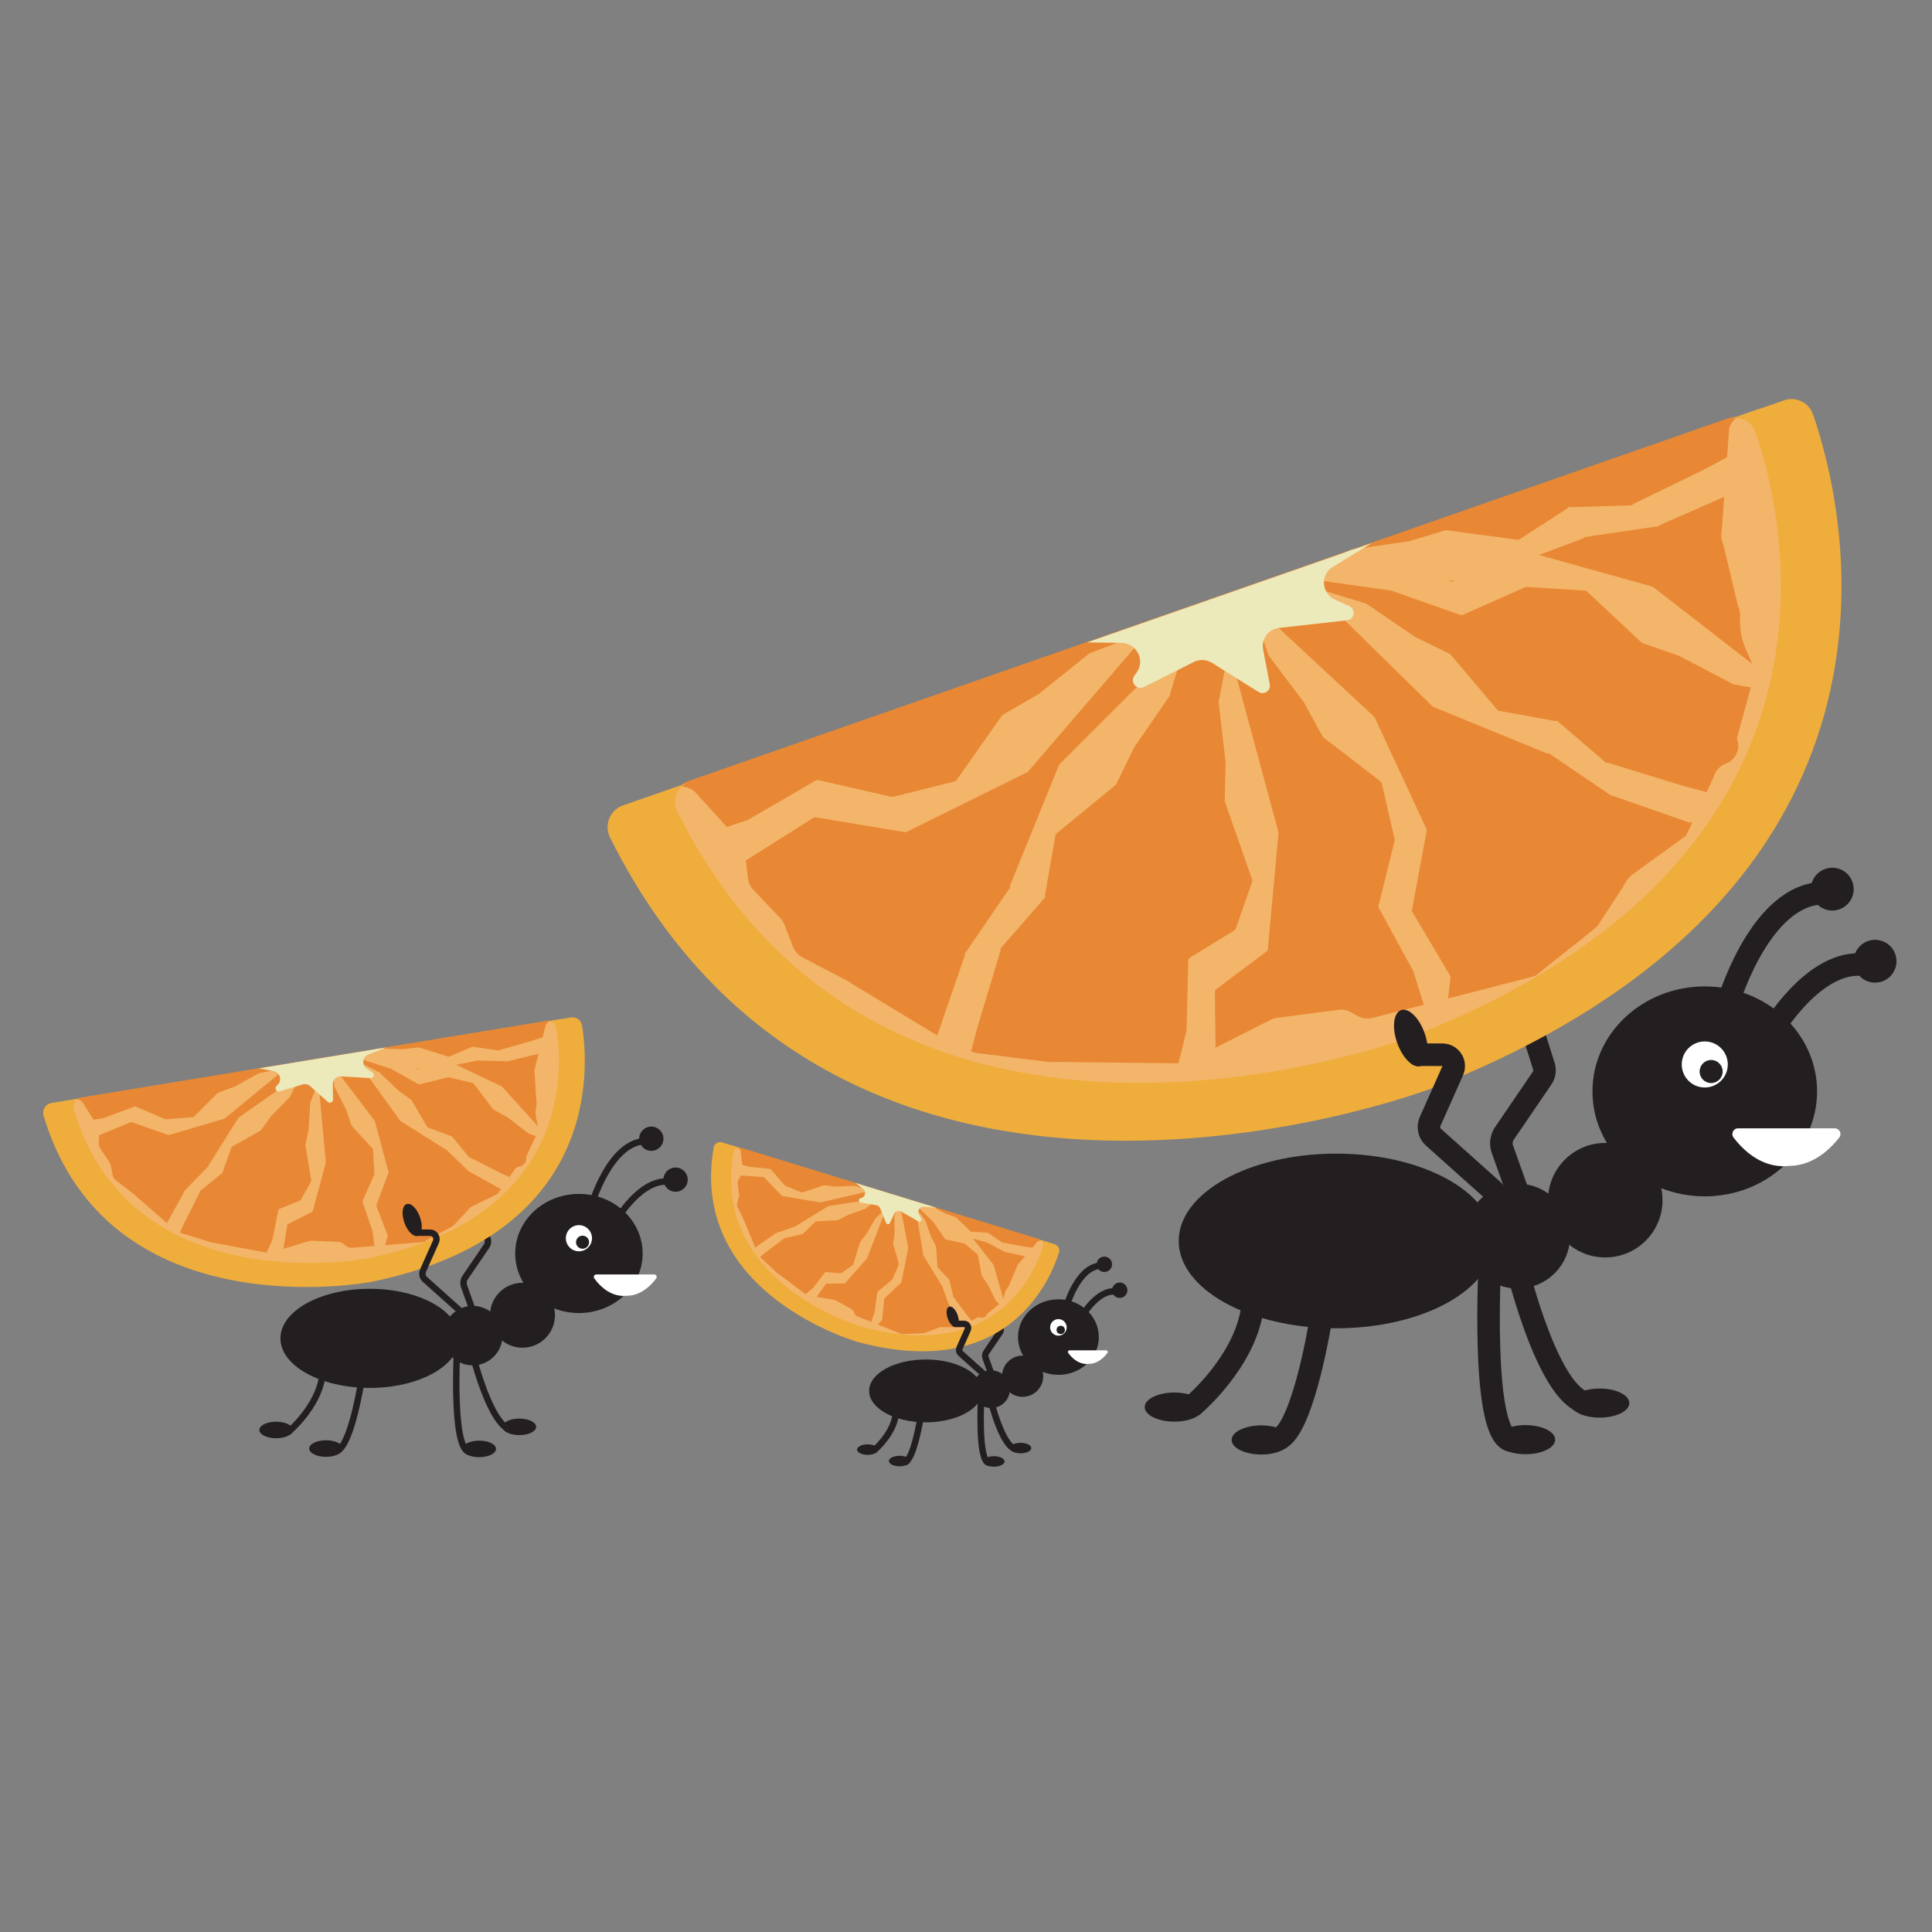 <?xml version="1.0" encoding="UTF-8"?><svg id="Layer_1" xmlns="http://www.w3.org/2000/svg" viewBox="0 0 600 600"><rect x="0" y="0" width="600" height="600" fill="#808080" stroke="none"/><defs><style>.cls-1{fill:#f3b56a;}.cls-2{fill:#efad3c;}.cls-3{fill:#e88834;}.cls-4{fill:#fff;}.cls-5{fill:#ece9ba;}.cls-6{fill:#231f20;}.cls-7,.cls-8{stroke-linecap:round;}.cls-7,.cls-8,.cls-9,.cls-10{fill:none;stroke:#231f20;stroke-miterlimit:10;}.cls-7,.cls-10{stroke-width:7px;}.cls-8,.cls-9{stroke-width:2px;}</style></defs><g><path class="cls-7" d="M410.26,409.31s-5.08,32.36-12.49,37.29"/><path class="cls-7" d="M370.85,436.23s15.62-13.28,18.03-29.64"/><ellipse class="cls-6" cx="391.7" cy="447.19" rx="9.2" ry="4.52"/><ellipse class="cls-6" cx="364.7" cy="436.98" rx="9.2" ry="4.52"/><g><path class="cls-7" d="M471.32,370.17l-4.74-13.28c-.59-1.64-.35-3.46,.63-4.9l11.72-17.19c.73-1.07,.93-2.42,.54-3.66l-6.6-20.93"/><ellipse class="cls-6" cx="529.43" cy="338.94" rx="34.88" ry="32.6"/><circle class="cls-6" cx="498.53" cy="372.73" r="17.78"/><circle class="cls-6" cx="471.32" cy="383.89" r="16.28"/><ellipse class="cls-6" cx="414.96" cy="385.39" rx="48.9" ry="27.12"/><path class="cls-10" d="M550.03,320.6s13.22-22.97,29.07-20.94"/><path class="cls-10" d="M536.37,312.36s9.33-32.63,28.06-34.85"/><circle class="cls-6" cx="582.32" cy="298.52" r="6.65"/><circle class="cls-6" cx="569.03" cy="276.13" r="6.65"/><path class="cls-7" d="M462.74,391.18s-2.98,53.44,6.28,56.16"/><path class="cls-7" d="M471.32,394.31s10.05,41.3,22.27,41.43"/><ellipse class="cls-6" cx="473.77" cy="447.1" rx="9.2" ry="4.52"/><ellipse class="cls-6" cx="496.8" cy="435.74" rx="9.2" ry="4.52"/><g><path class="cls-3" d="M536.96,129.81c3.28-1.14,6.9,.65,8.05,3.97,9.05,26.25,35.29,132.34-106.84,187.81,0,0-162.55,61.46-228.05-70.06-1.74-3.49-.04-7.67,3.59-8.94l323.25-112.78Z"/><g><path class="cls-1" d="M552.42,212.59l-38.94-30.22c-.14-.11-.29-.18-.46-.23l-37.36-10.43c-.26-.07-.54-.06-.79,.03l-23.59,8.78c-.29,.11-.62,.11-.92-.01l-21.71-8.51c-.27-.11-.56-.12-.84-.04l-19.06,5.65c-1.33,.39-1.13,2.35,.25,2.55l22.86,3.22c.09,.01,.17,.03,.25,.06l21.35,7.49c.31,.11,.65,.1,.94-.03l19.16-8.5c.18-.08,.39-.12,.59-.11l17.97,1.11c.31,.02,.6,.15,.82,.36l16.73,15.67c.14,.13,.3,.23,.47,.29l11.39,4c.06,.02,.12,.05,.18,.08l16.37,8.6c.12,.06,.25,.11,.38,.13l12.97,2.38c1.34,.24,2.05-1.47,.97-2.31Z"/><path class="cls-1" d="M364.89,201.56l-35.76,35.67c-.13,.13-.23,.27-.29,.44l-15.1,37.17c-.11,.26-.13,.55-.06,.83l-14.08,20.55c.08,.32,.04,.66-.12,.95l-8.28,24.06c-.14,.26-.19,.57-.14,.86l3.65,20.71c.25,1.44,2.3,1.55,2.67,.14l5.96-23.25c.02-.09,.05-.17,.09-.25l7.19-23.85c.15-.31,.17-.66,.07-.99l13.87-15.9c.14-.17-.04-.63-.04-.63l3.22-18.51c.05-.31,.22-.6,.47-.8l18.15-14.9c.15-.12,.27-.27,.35-.44l5.45-11.2c.03-.06,.06-.12,.1-.17l10.79-15.64c.08-.11,.14-.24,.18-.37l3.95-13.11c.41-1.35-1.28-2.37-2.28-1.38Z"/><path class="cls-1" d="M410.59,185.75l34.19,33.53c.12,.12,.26,.21,.42,.28l35.09,14.36c.25,.1,.52,.12,.77,.06l19.54,13.26c.3-.07,.62-.03,.89,.12l22.67,7.92c.25,.13,.53,.18,.81,.13l19.26-3.19c1.34-.22,1.4-2.12,.07-2.47l-21.86-5.75c-.08-.02-.16-.05-.24-.09l-22.45-6.9c-.29-.14-.62-.17-.92-.08l-15.19-13.02c-.16-.13-.59,.03-.59,.03l-17.37-3.16c-.29-.05-.56-.21-.76-.44l-14.36-16.99c-.12-.14-.26-.25-.42-.33l-10.59-5.17c-.06-.03-.11-.06-.16-.09l-14.87-10.16c-.11-.07-.23-.13-.35-.17l-12.34-3.79c-1.27-.39-2.18,1.17-1.23,2.1Z"/><path class="cls-1" d="M408.56,178.72l47.41,1.78c.17,0,.33-.02,.49-.08l35.02-13.15c.25-.09,.46-.26,.6-.48l23.08-3.39c.17-.26,.42-.44,.72-.52l21.7-9.51c.27-.07,.51-.23,.67-.45l11.69-15.48c.81-1.08-.44-2.54-1.63-1.89l-19.65,10.58c-.07,.04-.15,.07-.23,.1l-20.85,10.12c-.3,.09-.56,.3-.72,.57l-19.79,.61c-.21,.01-.4,.42-.4,.42l-14.65,9.46c-.25,.16-.55,.23-.84,.19l-21.88-2.92c-.18-.02-.36,0-.53,.04l-11.14,3.35c-.06,.02-.12,.03-.18,.04l-17.61,2.53c-.13,.02-.25,.06-.37,.11l-11.46,5.56c-1.18,.57-.77,2.36,.55,2.41Z"/><path class="cls-1" d="M383.14,207.03l13.85,51.25c.05,.18,.07,.36,.05,.52l-3.31,36.03c-.02,.25-.13,.46-.3,.58l-15.84,11.88c-.2,.15-.3,.4-.3,.71l.26,22.67c0,.28-.08,.52-.25,.67l-11.5,10.62c-.8,.74-2.49-.79-2.19-2l4.86-19.81c.02-.07,.03-.15,.03-.24l.53-21.67c0-.32,.13-.57,.35-.7l14.09-8.69c.14-.08,.24-.21,.29-.38l5.09-14.57c.09-.25,.07-.56-.04-.89l-8.36-23.92c-.07-.19-.1-.39-.1-.56l.28-11.56c0-.06,0-.13,0-.19l-2.15-18.64c-.02-.14-.01-.26,.01-.38l2.27-11.63c.23-1.2,2.01-.54,2.4,.89Z"/><path class="cls-1" d="M391.62,189.92l35.06,32.61c.12,.11,.22,.25,.29,.4l15.98,34.41c.11,.24,.15,.51,.1,.77l-4.53,24.32c-.06,.3,0,.62,.16,.89l11.61,19.58c.14,.24,.2,.53,.17,.8l-2.28,19.41c-.16,1.35-2.05,1.5-2.46,.19l-6.77-21.59c-.03-.08-.06-.16-.1-.23l-10.59-19.41c-.15-.28-.2-.61-.12-.92l4.97-19.99c.05-.19,.05-.4,0-.59l-3.97-17.22c-.07-.29-.24-.55-.47-.74l-17.62-13.56c-.14-.11-.26-.25-.35-.41l-5.65-10.35c-.03-.06-.06-.11-.1-.16l-10.83-14.4c-.08-.1-.14-.22-.18-.34l-4.36-12.16c-.45-1.25,1.07-2.24,2.04-1.33Z"/><path class="cls-1" d="M353.35,200l-34.04,39.57c-.12,.14-.27,.25-.43,.33l-37.23,18.4c-.26,.13-.56,.17-.85,.12l-27.31-4.58c-.34-.06-.69,.01-.97,.19l-21.03,13.27c-.26,.16-.57,.24-.88,.21l-21.7-2.17c-1.51-.15-1.79-2.25-.36-2.74l23.56-7.92c.09-.03,.17-.07,.25-.11l20.9-12.12c.3-.18,.67-.23,1.01-.15l22.52,5.15c.22,.05,.44,.05,.66,0l18.88-4.73c.32-.08,.6-.27,.79-.54l13.96-19.84c.11-.16,.26-.3,.43-.4l11.15-6.47c.06-.03,.12-.07,.17-.12l15.32-12.31c.11-.09,.24-.16,.37-.21l13.24-5.07c1.36-.52,2.55,1.14,1.6,2.24Z"/><path class="cls-5" d="M425.97,168.68l-88.36,30.83,10.68,.14c4.64,.06,7.4,5.31,4.78,9.09l-.83,1.19c-1.37,1.98,.85,4.54,3.01,3.45l15.52-7.8c1.78-.9,3.92-.79,5.64,.29l14.41,9.02c1.73,1.08,3.89-.37,3.51-2.37l-2.06-10.82c-.62-3.26,1.62-6.32,4.89-6.68l21.2-2.38c2.36-.26,2.8-3.48,.61-4.46l-4.31-1.91c-4.27-1.9-4.75-7.77-.82-10.17l12.13-7.42Z"/></g><path class="cls-1" d="M536.98,133.37l-2.3,31.71c-.28,1.36-.09,2.79,.53,4.04l4.52,19.04c.48,.95,.69,1.99,.66,3.01-.12,3.47,.25,6.94,1.66,10.14l2.6,5.93c-1.31,1.69-1.62,3.95-.84,5.97l-4.39,16.05c1.24,3.2-.32,6.74-3.49,7.92h0c-1.83,.68-3.21,2.2-3.71,4.09l-8.61,18.27-.02,.02-15.32,11.08c-2.59,1.83-3.06,2.51-4.44,5.12l-7.56,11.61c-.81,.8-1.67,1.56-2.56,2.27l-16.74,13.29c-.36,.17-.73,.31-1.11,.41l-49.65,12.8c-1.53,.39-3.15,.18-4.55-.59l-2.17-1.2c-1.17-.65-2.51-.9-3.82-.73l-19.06,2.48c-.68,.09-1.34,.29-1.95,.6l-25.48,12.87c-.87,.44-1.83,.66-2.81,.65l-38.9-.43c-.39,0-.78,.03-1.16,.1l-23.5-2.92c-2.22-.81,0,0-5.16-1.41l-33-19.99c-.36-.31-.76-.58-1.18-.8l-14.19-7.39c-1.36-.71-2.42-1.89-2.98-3.32l-2.66-6.84c-.3-.76-.74-1.46-1.31-2.06l-8.37-8.82c-.95-1-1.54-2.27-1.69-3.63l-.89-7.9c-.15-1.31-.71-2.54-1.6-3.53l-13.58-14.95c-1.72-1.9-4.42-2.57-6.78-1.69l-5.94,2.21c-3.17,1.18-4.73,4.73-3.49,7.92l3.56,9.16c.29,.76,.73,1.45,1.29,2.04l55.67,59.14c.78,.83,1.77,1.43,2.86,1.74l76.37,21.96c.73,.21,1.49,.28,2.24,.22l63.06-5.43c.55-.05,1.09-.17,1.6-.36l60.29-22.44c.41-.15,.79-.35,1.16-.58l35.86-23.07c.18-.11,.35-.24,.51-.37l28.54-22.9c.61-.49,1.13-1.1,1.51-1.8l16.26-29.67c.18-.33,.33-.67,.44-1.02l11.44-34.91c.23-.71,.33-1.45,.3-2.2l-1.88-39.49c-.02-.35-.06-.7-.14-1.04l-6.77-30.66c-.18-.8-.51-1.57-.99-2.25l-.78-1.11c-1.61-2.31-4.55-3.28-7.17-2.37l-4.34,1.51c-2,.7-3.47,2.38-3.91,4.46Z"/><path class="cls-2" d="M193.47,250.13l19.89-6.94c-3.27,1.47-4.75,5.38-3.09,8.71,65.5,131.52,228.05,70.06,228.05,70.06,142.13-55.47,115.88-161.57,106.84-187.81-1.08-3.14-4.36-4.87-7.48-4.11l16.41-5.73c3.66-1.28,7.7,.72,8.98,4.43,10.09,29.28,39.37,147.64-119.19,209.53,0,0-181.34,68.57-254.42-78.16-1.94-3.9-.05-8.56,4.01-9.98Z"/></g><path class="cls-7" d="M463.86,369.88l-18.67-16.7c-1.38-1.23-1.8-3.21-1.05-4.9l7.02-15.77c1.04-2.33-.67-4.96-3.22-4.96h-7.49"/><ellipse class="cls-6" cx="438.18" cy="322.36" rx="4.52" ry="9.2" transform="translate(-82.45 164.68) rotate(-19.49)"/><g><circle class="cls-4" cx="529.43" cy="330.58" r="7.15"/><circle class="cls-6" cx="531.41" cy="332.77" r="3.58"/></g><path class="cls-4" d="M569.78,350.41c1.49,0,2.34,1.71,1.41,2.88-1.37,1.73-3.08,3.55-5.15,5.09-4.23,3.15-8.04,3.69-10.35,3.7-2.51,.29-7.17,.22-12.3-3.7-2.01-1.53-3.67-3.34-5.01-5.08-.91-1.18-.09-2.89,1.4-2.89h29.99Z"/></g></g><g><path class="cls-8" d="M285.81,440.57s-1.83,11.65-4.5,13.42"/><path class="cls-8" d="M271.63,450.26s5.62-4.78,6.49-10.67"/><ellipse class="cls-6" cx="279.36" cy="453.74" rx="3.31" ry="1.63"/><ellipse class="cls-6" cx="269.44" cy="450.19" rx="3.27" ry="1.63"/><g><path class="cls-8" d="M307.79,426.48l-1.71-4.78c-.21-.59-.13-1.25,.23-1.76l4.22-6.19c.26-.39,.33-.87,.19-1.32l-2.38-7.53"/><ellipse class="cls-6" cx="328.7" cy="415.24" rx="12.55" ry="11.73"/><circle class="cls-6" cx="317.58" cy="427.4" r="6.4"/><circle class="cls-6" cx="307.79" cy="431.42" r="5.86"/><ellipse class="cls-6" cx="287.51" cy="431.96" rx="17.6" ry="9.76"/><path class="cls-9" d="M336.12,408.64s4.76-8.27,10.46-7.54"/><path class="cls-9" d="M331.2,405.67s3.36-11.75,10.1-12.54"/><circle class="cls-6" cx="347.74" cy="400.69" r="2.39"/><circle class="cls-6" cx="342.96" cy="392.64" r="2.39"/><path class="cls-8" d="M304.7,434.04s-1.07,19.24,2.26,20.21"/><path class="cls-8" d="M307.79,435.17s3.62,14.87,8.02,14.91"/><ellipse class="cls-6" cx="308.67" cy="453.86" rx="3.31" ry="1.63"/><ellipse class="cls-6" cx="316.96" cy="449.71" rx="3.31" ry="1.63"/><g><path class="cls-3" d="M322.76,384.82c.94,.29,1.47,1.3,1.17,2.25-2.33,7.5-14.1,36.11-55.83,24.98,0,0-47.39-13.19-40.32-54.17,.19-1.09,1.28-1.76,2.32-1.44l92.66,28.38Z"/><g><path class="cls-1" d="M312.42,406.3l-3.83-13.42s-.04-.09-.07-.13l-6.78-8.63c-.05-.06-.11-.1-.19-.13l-6.85-1.95c-.09-.02-.16-.08-.21-.16l-3.53-5.58c-.04-.07-.11-.12-.18-.15l-5.3-1.9c-.37-.13-.65,.35-.37,.62l4.68,4.56s.03,.04,.05,.06l3.62,5.28c.05,.08,.13,.13,.22,.15l5.8,1.27c.06,.01,.11,.04,.15,.07l3.92,3.26c.07,.06,.11,.13,.13,.22l1.19,6.38c0,.05,.03,.1,.06,.14l1.93,2.82s.02,.03,.03,.05l2.3,4.7s.04,.07,.06,.09l2.56,2.71c.26,.28,.72,0,.61-.37Z"/><path class="cls-1" d="M271.47,372.39l-14.13,2.15s-.1,.03-.14,.05l-9.67,5.96c-.07,.04-.12,.1-.15,.18l-6.65,2.33c-.04,.09-.1,.16-.19,.2l-5.92,4.1c-.08,.04-.14,.1-.18,.17l-2.63,5.34c-.18,.37,.27,.74,.58,.48l5.25-4.31s.04-.03,.06-.04l5.63-4.24c.09-.04,.15-.12,.18-.21l5.83-1.31c.06-.02,.1-.15,.1-.15l3.83-3.69c.07-.06,.15-.1,.24-.1l6.64-.36c.05,0,.11-.02,.15-.04l3.12-1.64s.03-.02,.05-.02l5.08-1.76s.07-.03,.1-.05l3.1-2.33c.32-.24,.1-.76-.29-.7Z"/><path class="cls-1" d="M284.55,376.43l2.19,13.38s.02,.09,.05,.13l5.6,9.15c.04,.06,.1,.11,.17,.14l2.24,6.3c.08,.03,.15,.1,.18,.18l3.85,5.6c.03,.07,.09,.13,.16,.17l4.93,2.5c.34,.17,.67-.25,.43-.55l-4.03-4.97s-.03-.04-.04-.06l-3.97-5.33c-.04-.08-.11-.14-.2-.17l-1.29-5.52c-.02-.06-.14-.09-.14-.09l-3.43-3.63c-.06-.06-.09-.14-.1-.23l-.43-6.28c0-.05-.02-.1-.04-.15l-1.55-2.95s-.02-.03-.02-.05l-1.69-4.81s-.03-.07-.05-.1l-2.18-2.93c-.22-.3-.69-.1-.63,.27Z"/><path class="cls-1" d="M285.26,374.49l10.52,8.34s.08,.05,.12,.06l10.19,2.86c.07,.02,.15,.02,.22,0l5.84,3.09c.08-.03,.17-.03,.25,0l6.55,1.46c.07,.03,.15,.03,.23,.01l5.26-1.58c.37-.11,.32-.65-.06-.71l-6.26-.88s-.05,0-.07-.02l-6.45-1.18c-.08-.03-.18-.03-.26,.01l-4.62-3.17s-.16,.03-.16,.03l-4.93-.29c-.08,0-.16-.04-.22-.1l-4.51-4.33s-.08-.06-.13-.08l-3.1-1.1s-.03-.01-.05-.02l-4.44-2.37s-.07-.03-.1-.04l-3.55-.65c-.37-.07-.57,.41-.28,.64Z"/><path class="cls-1" d="M274.72,376.69l-5.42,14.02s-.04,.09-.07,.13l-6.79,7.67c-.05,.05-.11,.08-.17,.08l-5.61,.06c-.07,0-.14,.04-.19,.11l-3.73,5.22c-.05,.06-.11,.1-.17,.11l-4.4,.5c-.31,.03-.44-.6-.17-.82l4.43-3.71s.03-.03,.05-.05l3.75-4.86c.05-.07,.12-.11,.2-.1l4.67,.38s.09,0,.13-.04l3.6-2.47c.06-.04,.11-.12,.14-.21l2.1-6.86c.02-.06,.04-.11,.07-.14l2-2.59s.02-.03,.03-.05l2.63-4.61s.04-.06,.07-.09l2.46-2.27c.25-.23,.55,.21,.4,.6Z"/><path class="cls-1" d="M279.52,374.21l2.54,13.31s0,.09,0,.14l-2.12,10.53c-.01,.07-.05,.14-.11,.19l-5.11,4.79c-.06,.06-.1,.14-.11,.23l-.63,6.41c0,.08-.04,.15-.1,.21l-3.77,4.05c-.26,.28-.72,0-.59-.37l2.07-6.06s.01-.05,.02-.07l.83-6.2c.01-.09,.06-.17,.13-.23l4.48-3.73s.08-.08,.1-.13l1.98-4.59c.03-.08,.04-.17,.02-.25l-1.75-6.05s-.02-.1-.01-.15l.44-3.31s0-.04,0-.05l-.06-5.1s0-.07,.02-.11l1.04-3.51c.11-.36,.62-.33,.69,.04Z"/><path class="cls-1" d="M269.1,370.1l-14.39,3.33c-.05,.01-.1,.01-.15,0l-11.58-2.03c-.08-.01-.16-.05-.21-.11l-5.47-5.62c-.07-.07-.16-.11-.25-.12l-7.02-.49c-.09,0-.17-.04-.24-.1l-4.59-4.13c-.32-.29-.03-.81,.38-.68l6.7,2.14s.05,.01,.08,.02l6.8,.73c.1,.01,.19,.06,.26,.14l4.28,4.95s.09,.08,.15,.11l5.1,2.08c.09,.04,.18,.04,.27,0l6.51-2.19c.05-.02,.11-.02,.16-.02l3.63,.39s.04,0,.06,0l5.56-.25s.08,0,.12,.01l3.87,1.06c.4,.11,.39,.69,0,.78Z"/><path class="cls-5" d="M290.92,375.11l-25.33-7.76,2.41,1.82c1.05,.79,.8,2.45-.43,2.87l-.39,.13c-.65,.22-.56,1.18,.11,1.29l4.85,.82c.56,.09,1.03,.48,1.24,1.01l1.78,4.47c.21,.54,.95,.57,1.2,.05l1.34-2.81c.4-.85,1.43-1.17,2.24-.71l5.24,3.01c.58,.33,1.22-.33,.89-.92l-.66-1.16c-.66-1.15,.22-2.57,1.51-2.46l4.01,.34Z"/></g><path class="cls-1" d="M322.16,385.64l-5.83,6.85c-.29,.26-.49,.62-.56,1.01l-2.16,5.1c-.05,.3-.17,.57-.35,.8-.61,.77-1.1,1.63-1.32,2.59l-.4,1.79c-.58,.17-1.03,.63-1.19,1.22l-3.69,2.93c-.25,.94-1.2,1.49-2.12,1.22h0c-.53-.15-1.1-.04-1.53,.31l-5.02,2.73h0s-5.35-.03-5.35-.03c-.9-.02-1.12,.06-1.87,.43l-3.67,1.39c-.32,.05-.64,.08-.97,.09l-6.05,.23c-.11-.02-.22-.05-.32-.09l-13.47-5.39c-.41-.17-.75-.49-.94-.9l-.29-.64c-.16-.34-.42-.63-.75-.81l-4.76-2.62c-.17-.09-.35-.16-.55-.19l-7.97-1.33c-.27-.05-.53-.16-.75-.32l-8.81-6.61c-.09-.07-.18-.12-.28-.17l-4.87-4.6c-.37-.56,0,0-.94-1.18l-4.19-10.09c-.03-.13-.08-.26-.14-.38l-2-4.06c-.19-.39-.24-.84-.12-1.26l.54-2.01c.06-.22,.08-.46,.05-.69l-.43-3.41c-.05-.39,.03-.78,.22-1.11l1.12-1.95c.19-.32,.26-.7,.23-1.07l-.6-5.69c-.08-.72-.58-1.33-1.26-1.52l-1.73-.49c-.92-.26-1.87,.29-2.12,1.22l-.72,2.69c-.06,.22-.08,.45-.05,.68l2.81,22.82c.04,.32,.16,.62,.36,.88l13.75,17.8c.13,.17,.29,.31,.48,.43l15.3,9.32c.13,.08,.28,.14,.43,.19l17.52,4.97c.12,.03,.24,.05,.36,.06l12.05,.74c.06,0,.12,0,.18,0l10.35-.45c.22,0,.44-.06,.64-.16l8.68-4.05c.1-.04,.19-.1,.27-.16l8.45-6.05c.17-.12,.32-.28,.44-.45l6.18-9.33c.05-.08,.1-.17,.14-.26l3.59-8.13c.09-.21,.15-.44,.15-.68v-.38c.03-.8-.48-1.51-1.23-1.74l-1.24-.38c-.57-.18-1.19-.04-1.64,.36Z"/><path class="cls-2" d="M224.21,354.78l5.7,1.75c-.99-.21-1.99,.43-2.16,1.47-7.07,40.98,40.32,54.17,40.32,54.17,41.73,11.13,53.5-17.47,55.83-24.98,.28-.9-.18-1.84-1.02-2.19l4.7,1.44c1.05,.32,1.64,1.45,1.31,2.51-2.6,8.37-15.73,40.29-62.28,27.87,0,0-52.87-14.71-44.98-60.43,.21-1.21,1.42-1.96,2.58-1.61Z"/></g><path class="cls-8" d="M305.11,426.38l-6.72-6.01c-.5-.44-.65-1.16-.38-1.76l2.53-5.68c.37-.84-.24-1.78-1.16-1.78h-2.7"/><ellipse class="cls-6" cx="295.86" cy="408.91" rx="1.63" ry="3.31" transform="translate(-119.48 122.15) rotate(-19.49)"/><g><circle class="cls-4" cx="328.7" cy="412.23" r="2.57"/><circle class="cls-6" cx="329.42" cy="413.02" r="1.29"/></g><path class="cls-4" d="M343.53,419.37c.4,0,.64,.46,.4,.78-.52,.7-1.2,1.46-2.05,2.08-1.52,1.13-2.89,1.33-3.72,1.33-.9,.1-2.58,.08-4.43-1.33-.82-.63-1.49-1.39-2-2.09-.24-.32,0-.78,.4-.78h11.39Z"/></g></g><g><path class="cls-8" d="M112.17,429.22s-2.88,18.37-7.09,21.16"/><path class="cls-8" d="M89.8,444.49s8.86-7.54,10.23-16.82"/><ellipse class="cls-6" cx="101.25" cy="449.86" rx="5.22" ry="2.57"/><ellipse class="cls-6" cx="85.76" cy="444.09" rx="5.22" ry="2.57"/><g><path class="cls-8" d="M146.82,407.01l-2.69-7.53c-.33-.93-.2-1.96,.36-2.78l6.65-9.75c.41-.61,.53-1.37,.31-2.08l-3.75-11.88"/><ellipse class="cls-6" cx="179.79" cy="389.28" rx="19.79" ry="18.5"/><circle class="cls-6" cx="162.26" cy="408.46" r="10.09"/><circle class="cls-6" cx="146.82" cy="414.79" r="9.24"/><ellipse class="cls-6" cx="114.84" cy="415.64" rx="27.75" ry="15.39"/><path class="cls-9" d="M191.48,378.88s7.5-13.04,16.5-11.88"/><path class="cls-9" d="M183.73,374.2s5.3-18.52,15.93-19.77"/><circle class="cls-6" cx="209.81" cy="366.35" r="3.77"/><circle class="cls-6" cx="202.27" cy="353.64" r="3.77"/><path class="cls-8" d="M141.95,418.93s-1.69,30.33,3.56,31.87"/><path class="cls-8" d="M146.82,420.7s5.7,23.44,12.64,23.51"/><ellipse class="cls-6" cx="148.82" cy="449.97" rx="5.22" ry="2.57"/><ellipse class="cls-6" cx="161.28" cy="443.12" rx="5.22" ry="2.57"/><g><path class="cls-3" d="M169.67,317.04c1.47-.24,2.86,.78,3.1,2.27,1.89,11.74,5.16,58.42-58.87,71.37,0,0-73.08,13.98-91.05-46.31-.48-1.6,.55-3.24,2.17-3.51l144.64-23.82Z"/><g><path class="cls-1" d="M170.11,353.09l-14.21-15.61c-.05-.05-.11-.1-.18-.13l-14.99-7.14c-.11-.05-.22-.07-.34-.04l-10.6,1.97c-.13,.02-.27,0-.39-.07l-8.53-5.18c-.11-.06-.23-.09-.35-.08l-8.45,.98c-.59,.07-.65,.91-.08,1.09l9.41,3.04s.07,.03,.1,.04l8.45,4.73c.12,.07,.27,.09,.4,.05l8.71-2.18c.08-.02,.17-.02,.26,0l7.5,1.79c.13,.03,.24,.11,.32,.21l5.91,7.84c.05,.06,.11,.12,.18,.16l4.51,2.52s.05,.03,.07,.05l6.27,4.83s.1,.06,.15,.08l5.3,1.96c.55,.2,.97-.47,.58-.9Z"/><path class="cls-1" d="M91.81,334.66l-17.7,12.42c-.06,.04-.12,.1-.16,.16l-9.1,14.57c-.06,.1-.09,.22-.09,.34l-7.45,7.63c0,.14-.03,.28-.12,.39l-5.26,9.54c-.08,.1-.12,.23-.12,.35l.02,9c0,.63,.86,.83,1.11,.26l4.22-9.37s.03-.07,.06-.1l4.78-9.53c.09-.12,.12-.26,.1-.41l7.02-5.69c.07-.06,.03-.27,.03-.27l2.72-7.57c.05-.13,.14-.24,.26-.3l8.75-4.95c.07-.04,.13-.1,.18-.16l3.12-4.32s.04-.04,.06-.07l5.7-5.81s.08-.09,.1-.14l2.63-5.24c.27-.54-.37-1.09-.86-.75Z"/><path class="cls-1" d="M112.26,331.35l11.96,16.66c.04,.06,.1,.11,.16,.15l13.75,8.64c.1,.06,.21,.09,.32,.08l7.27,7.03c.13,0,.26,.03,.37,.12l8.98,5.01c.1,.07,.21,.12,.33,.12l8.36,.07c.58,0,.75-.79,.21-1.04l-8.8-4.03s-.06-.03-.09-.05l-8.96-4.56c-.11-.08-.25-.12-.38-.1l-5.45-6.61c-.06-.07-.25-.03-.25-.03l-7.09-2.61c-.12-.04-.22-.13-.29-.24l-4.81-8.22c-.04-.07-.09-.12-.15-.17l-4.09-2.96s-.04-.03-.06-.05l-5.53-5.38s-.09-.07-.14-.1l-4.93-2.51c-.51-.26-1.01,.33-.67,.8Z"/><path class="cls-1" d="M111.92,328.23l19.87,4.23c.07,.01,.14,.02,.21,0l15.74-2.97c.11-.02,.21-.08,.29-.16l9.99,.27c.09-.1,.21-.15,.34-.17l9.85-2.42c.12,0,.23-.06,.32-.14l6.07-5.67c.42-.4,0-1.1-.55-.92l-9.07,3.02s-.07,.02-.1,.02l-9.54,2.74c-.13,.02-.26,.08-.34,.19l-8.39-1.2c-.09,0-.2,.15-.2,.15l-6.87,2.91c-.12,.05-.25,.06-.37,.02l-9.02-2.84c-.07-.02-.15-.03-.23-.02l-4.94,.59s-.05,0-.08,0l-7.62-.23c-.06,0-.11,0-.16,.02l-5.24,1.5c-.54,.15-.5,.94,.05,1.06Z"/><path class="cls-1" d="M99.11,338.31l2.08,22.63c0,.08,0,.15-.02,.22l-4.05,14.96c-.03,.11-.09,.18-.17,.22l-7.56,3.85c-.09,.05-.16,.15-.18,.28l-1.55,9.58c-.02,.12-.07,.21-.15,.26l-5.63,3.64c-.39,.25-.99-.52-.78-1l3.51-8s.02-.06,.03-.1l1.81-9.1c.03-.13,.1-.23,.2-.27l6.58-2.63c.06-.03,.12-.07,.15-.14l3.22-5.77c.05-.1,.07-.23,.05-.38l-1.77-10.7c-.01-.09-.01-.17,0-.25l.97-4.86s0-.05,.01-.08l.46-8.02c0-.06,.01-.11,.03-.16l1.81-4.74c.19-.49,.89-.08,.95,.55Z"/><path class="cls-1" d="M103.95,331.72l12.39,16.33c.04,.06,.08,.12,.09,.19l4.21,15.69c.03,.11,.02,.23-.02,.33l-3.7,9.93c-.05,.12-.05,.26,0,.39l3.46,9.11c.04,.11,.05,.24,.01,.35l-2.39,8.02c-.17,.56-.98,.48-1.05-.1l-1.27-9.6s-.01-.07-.02-.11l-3.04-8.96c-.04-.13-.04-.27,.02-.4l3.57-8.07c.03-.08,.05-.16,.05-.25l-.41-7.55c0-.13-.06-.25-.15-.35l-6.44-7.01c-.05-.06-.09-.12-.12-.2l-1.62-4.78s-.02-.05-.03-.07l-3.51-6.87s-.04-.1-.05-.16l-.95-5.45c-.1-.56,.61-.87,.96-.41Z"/><path class="cls-1" d="M87.07,333.15l-17.26,14.19c-.06,.05-.13,.09-.21,.11l-17.06,5.02c-.12,.04-.25,.03-.37-.01l-11.18-3.94c-.14-.05-.29-.05-.43,.01l-9.85,4.05c-.12,.05-.26,.06-.39,.02l-8.99-2.51c-.63-.18-.59-1.08,.05-1.18l10.52-1.61s.08-.02,.11-.03l9.71-3.58c.14-.05,.3-.05,.44,.01l9.12,3.83c.09,.04,.18,.05,.28,.05l8.31-.61c.14-.01,.27-.07,.37-.17l7.35-7.34c.06-.06,.13-.11,.21-.14l5.18-1.91s.05-.02,.08-.04l7.36-4.07c.05-.03,.11-.05,.17-.06l5.96-1.17c.61-.12,.99,.67,.51,1.06Z"/><path class="cls-5" d="M120,325.28l-39.54,6.51,4.49,.85c1.95,.37,2.73,2.78,1.35,4.18l-.44,.44c-.73,.74,.03,1.98,1.02,1.68l7.12-2.15c.82-.25,1.71-.04,2.36,.54l5.42,4.86c.65,.58,1.67,.13,1.65-.74l-.08-4.72c-.02-1.42,1.15-2.55,2.56-2.46l9.12,.56c1.02,.06,1.44-1.26,.58-1.84l-1.68-1.12c-1.66-1.11-1.43-3.63,.4-4.35l5.66-2.24Z"/></g><path class="cls-1" d="M169.42,318.54l-3.3,13.21c-.22,.55-.24,1.17-.07,1.74l.51,8.36c.13,.44,.15,.89,.06,1.32-.31,1.45-.4,2.95-.05,4.4l.66,2.69c-.67,.62-.97,1.55-.79,2.46l-3.03,6.45c.29,1.44-.63,2.82-2.05,3.09h0c-.82,.15-1.51,.69-1.87,1.45l-4.97,7.08h0s-7.27,3.55-7.27,3.55c-1.23,.58-1.48,.83-2.25,1.83l-4.04,4.34c-.4,.28-.82,.54-1.25,.77l-8.04,4.38c-.16,.05-.33,.08-.5,.09l-21.88,1.75c-.67,.05-1.34-.16-1.88-.58l-.83-.66c-.45-.36-.99-.56-1.56-.59l-8.22-.35c-.29-.01-.59,.02-.87,.11l-11.7,3.55c-.4,.12-.82,.14-1.23,.07l-16.38-3.04c-.16-.03-.33-.05-.5-.04l-9.7-2.96c-.88-.5,0,0-2.07-.97l-12.45-10.86c-.13-.16-.28-.3-.44-.42l-5.44-4.16c-.52-.4-.88-.98-1.01-1.62l-.62-3.08c-.07-.34-.21-.67-.4-.97l-2.88-4.34c-.33-.49-.48-1.07-.45-1.66l.2-3.4c.03-.56-.11-1.13-.42-1.61l-4.63-7.3c-.59-.93-1.67-1.41-2.74-1.21l-2.67,.5c-1.42,.26-2.34,1.65-2.05,3.09l.83,4.13c.07,.34,.2,.67,.39,.96l19.14,29.04c.27,.41,.64,.73,1.08,.95l30.6,14.87c.29,.14,.61,.23,.93,.26l27,2.34c.24,.02,.47,0,.7-.03l27.08-5.04c.18-.03,.36-.09,.53-.16l16.82-7.1c.08-.03,.16-.07,.24-.12l13.72-7.56c.3-.16,.56-.38,.77-.65l9.04-11.32c.1-.12,.19-.26,.26-.4l7.39-13.88c.15-.28,.25-.59,.29-.91l2.11-16.79c.02-.15,.02-.3,.02-.45l-.6-13.43c-.02-.35-.1-.7-.25-1.02l-.25-.53c-.51-1.09-1.68-1.72-2.85-1.52l-1.94,.32c-.89,.15-1.64,.75-1.98,1.59Z"/><path class="cls-2" d="M15.94,342.55l8.9-1.47c-1.49,.38-2.4,1.92-1.94,3.45,17.97,60.29,91.05,46.31,91.05,46.31,64.03-12.96,60.75-59.64,58.87-71.37-.23-1.4-1.48-2.38-2.85-2.28l7.34-1.21c1.64-.27,3.2,.87,3.46,2.53,2.11,13.09,5.76,65.17-65.67,79.62,0,0-81.53,15.6-101.57-51.66-.53-1.79,.61-3.62,2.42-3.91Z"/></g><path class="cls-8" d="M142.59,406.84l-10.6-9.48c-.78-.7-1.02-1.82-.6-2.78l3.99-8.95c.59-1.32-.38-2.81-1.83-2.81h-4.25"/><ellipse class="cls-6" cx="128.01" cy="378.85" rx="2.57" ry="5.22" transform="translate(-119.07 64.42) rotate(-19.49)"/><g><circle class="cls-4" cx="179.79" cy="384.54" r="4.06"/><circle class="cls-6" cx="180.92" cy="385.78" r="2.03"/></g><path class="cls-4" d="M203.16,395.79c.64,0,1.01,.73,.63,1.23-.82,1.1-1.89,2.3-3.23,3.29-2.4,1.79-4.56,2.09-5.87,2.1-1.42,.16-4.07,.12-6.98-2.1-1.3-.99-2.34-2.19-3.15-3.29-.37-.51,0-1.23,.64-1.23h17.96Z"/></g></g></svg>